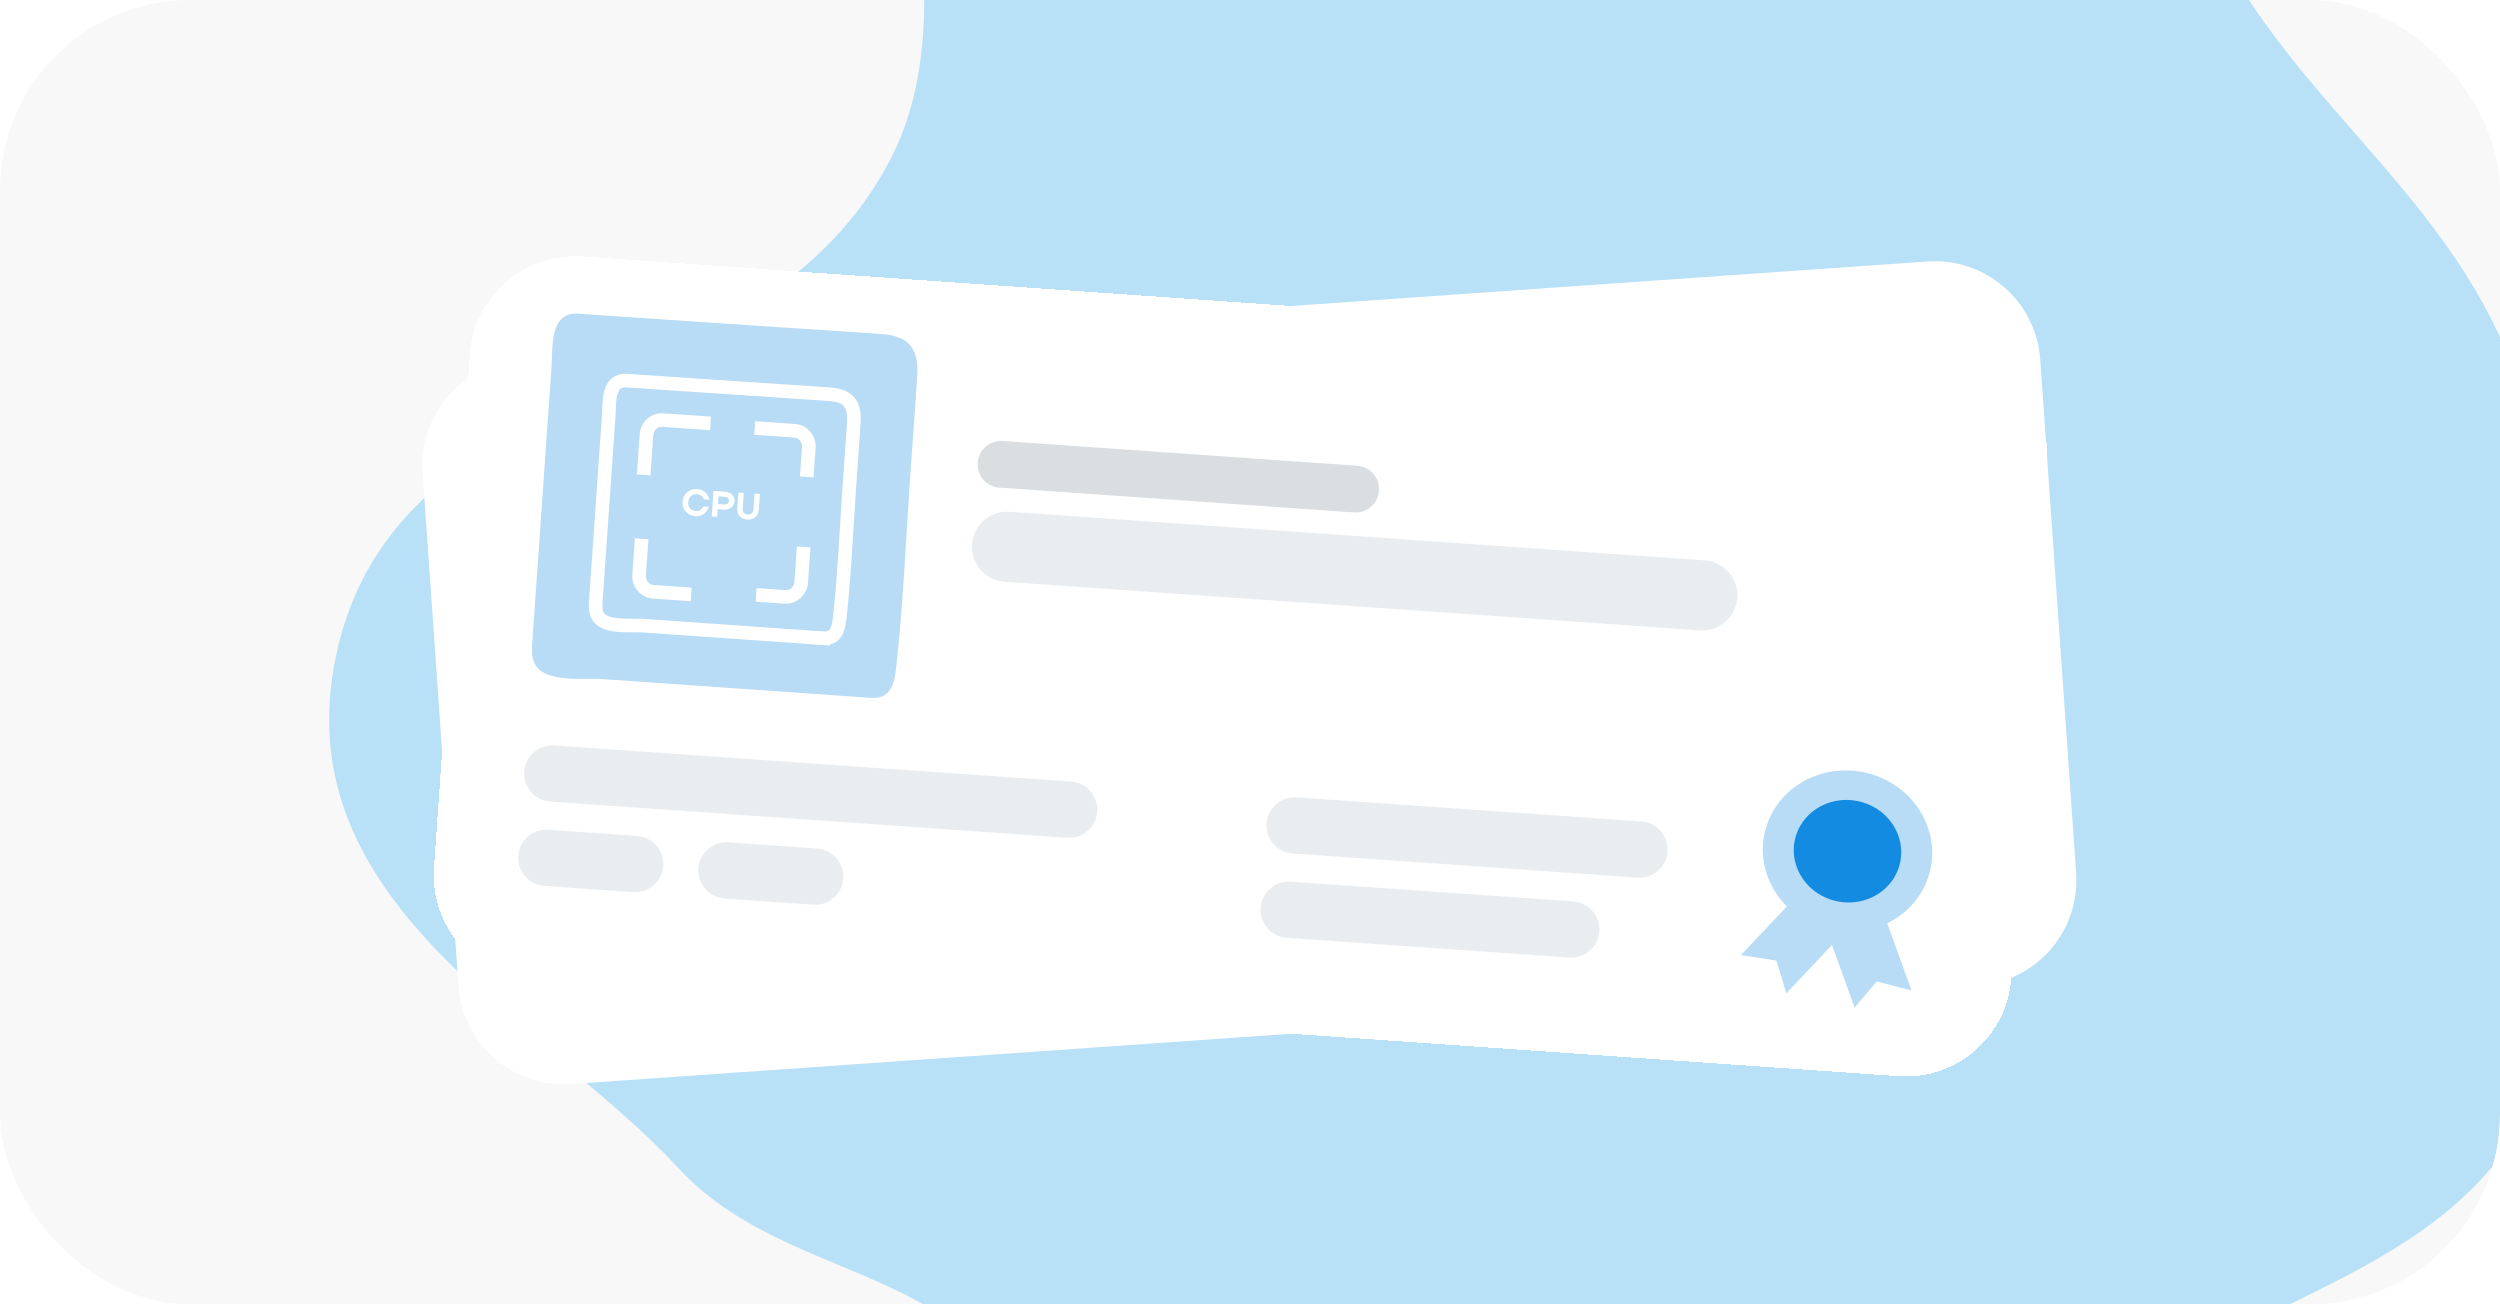 <svg width="368" height="192" viewBox="0 0 368 192" fill="none" xmlns="http://www.w3.org/2000/svg">
<g clip-path="url(#clip0_5602_4573)">
<rect width="368" height="192" rx="28" fill="#F8F8F8"/>
<g filter="url(#filter0_f_5602_4573)">
<path fill-rule="evenodd" clip-rule="evenodd" d="M267.537 -123.254C288.429 -114.396 288.592 -73.277 300.888 -49.371C309.902 -31.846 320.2 -16.756 330.548 -0.752C344.22 20.396 364.629 33.698 372.026 60.663C380.274 90.729 387.76 128.696 374.478 159.388C360.963 190.617 326.945 189.41 306.266 212.622C285.955 235.42 277.844 275.316 255.297 293.162C231.796 311.762 199.741 330.386 179.118 313.259C155.549 293.684 167.731 236.352 151.035 206.57C139.445 185.897 114.85 188.166 99.922 171.999C80.109 150.54 41.755 133.197 49.459 96.558C58.322 54.409 112.327 60.252 131.22 23.15C146.135 -6.141 120.092 -49.77 137.574 -76.485C153.78 -101.25 182.575 -81.784 205.22 -89.933C226.77 -97.689 247.708 -131.662 267.537 -123.254Z" fill="#79CAF8" fill-opacity="0.5"/>
</g>
<g filter="url(#filter1_d_5602_4573)">
<path d="M62.209 66.151C61.609 57.572 68.078 50.131 76.657 49.531L283.705 35.053C292.284 34.453 299.725 40.921 300.325 49.501L305.607 125.036C306.207 133.616 299.738 141.057 291.159 141.657L84.112 156.135C75.532 156.735 68.091 150.266 67.491 141.687L62.209 66.151Z" fill="white"/>
</g>
<g filter="url(#filter2_d_5602_4573)">
<path d="M69.164 48.759C69.764 40.179 77.205 33.711 85.784 34.311L286.9 48.374C295.479 48.974 301.948 56.415 301.348 64.995L296.066 140.526C295.466 149.105 288.025 155.574 279.446 154.974L78.33 140.911C69.751 140.311 63.282 132.869 63.882 124.29L69.164 48.759Z" fill="white" shape-rendering="crispEdges"/>
<path d="M186.435 117.777C186.595 115.493 188.577 113.77 190.861 113.93L241.631 117.481C243.916 117.64 245.638 119.622 245.478 121.906C245.318 124.191 243.337 125.913 241.053 125.753L190.282 122.203C187.998 122.043 186.276 120.061 186.435 117.777Z" fill="#EAEDEF"/>
<path d="M185.568 130.187C185.728 127.902 187.709 126.18 189.994 126.34L231.575 129.248C233.86 129.407 235.582 131.389 235.422 133.673C235.263 135.958 233.281 137.68 230.997 137.52L189.415 134.612C187.131 134.453 185.408 132.471 185.568 130.187Z" fill="#EAEDEF"/>
<path d="M143.918 64.668C144.051 62.771 145.696 61.341 147.593 61.474L199.8 65.125C201.697 65.257 203.127 66.903 202.994 68.8C202.862 70.697 201.216 72.127 199.319 71.994L147.112 68.343C145.216 68.21 143.785 66.565 143.918 64.668Z" fill="#DADEE0"/>
<path d="M143.077 76.683C143.276 73.838 145.744 71.693 148.59 71.892L250.943 79.05C253.788 79.249 255.934 81.717 255.735 84.562C255.536 87.408 253.068 89.553 250.222 89.354L147.869 82.196C145.023 81.997 142.878 79.529 143.077 76.683Z" fill="#EAEDEF"/>
<path d="M77.158 110.136C77.318 107.852 79.299 106.13 81.584 106.289L157.667 111.61C159.952 111.77 161.674 113.752 161.514 116.036C161.355 118.321 159.373 120.043 157.089 119.883L81.005 114.562C78.721 114.402 76.998 112.421 77.158 110.136Z" fill="#EAEDEF"/>
<path d="M76.291 122.546C76.451 120.262 78.432 118.54 80.716 118.699L93.779 119.613C96.063 119.773 97.786 121.754 97.626 124.039C97.466 126.323 95.485 128.045 93.2 127.886L80.138 126.972C77.853 126.812 76.131 124.831 76.291 122.546Z" fill="#EAEDEF"/>
<path d="M102.797 124.4C102.956 122.115 104.938 120.393 107.222 120.553L120.285 121.466C122.569 121.626 124.291 123.608 124.132 125.892C123.972 128.176 121.99 129.899 119.706 129.739L106.644 128.826C104.359 128.666 102.637 126.684 102.797 124.4Z" fill="#EAEDEF"/>
<path d="M128.283 99.293C119.542 98.692 110.802 98.081 102.062 97.459C97.617 97.149 93.182 96.838 88.737 96.528C85.906 96.33 79.645 97.221 78.548 93.862C78.225 92.889 78.299 91.841 78.37 90.823C78.999 81.829 79.627 72.844 80.256 63.849C80.57 59.352 80.885 54.855 81.198 50.368C81.383 47.722 80.852 42.44 85.137 42.739C99.948 43.755 114.772 44.74 129.586 45.715C134.073 46.008 135.29 48.077 135.003 52.177C134.693 56.9 134.343 61.62 134.013 66.341C133.576 72.588 133.258 78.854 132.801 85.1C132.573 88.223 132.305 91.343 131.957 94.458C131.71 96.69 131.384 99.5 128.284 99.283L128.283 99.293Z" fill="#B8DCF6"/>
<path d="M121.177 90.514C115.316 90.114 109.456 89.695 103.596 89.285C100.62 89.077 97.643 88.868 94.666 88.66C92.763 88.527 88.567 89.124 87.834 86.871C87.617 86.214 87.665 85.519 87.713 84.833C88.135 78.802 88.556 72.782 88.978 66.751C89.188 63.741 89.4 60.721 89.61 57.71C89.734 55.938 89.381 52.4 92.256 52.592C102.186 53.267 112.117 53.933 122.048 54.589C125.053 54.789 125.866 56.177 125.674 58.92C125.472 62.085 125.232 65.246 125.011 68.409C124.717 72.601 124.508 76.799 124.197 80.989C124.05 83.085 123.857 85.178 123.636 87.268C123.474 88.77 123.249 90.649 121.177 90.504L121.177 90.514Z" stroke="white" stroke-width="2" stroke-miterlimit="10"/>
<path d="M100.941 71.875C100.587 71.471 100.43 70.984 100.469 70.415C100.508 69.846 100.73 69.386 101.135 69.035C101.545 68.681 102.045 68.524 102.635 68.563C103.3 68.607 103.793 68.879 104.116 69.378C104.263 69.6 104.361 69.844 104.41 70.11L103.592 70.055C103.555 69.931 103.492 69.815 103.404 69.709C103.198 69.469 102.925 69.337 102.584 69.315C102.239 69.292 101.946 69.389 101.705 69.607C101.468 69.822 101.337 70.109 101.312 70.471C101.287 70.847 101.373 71.154 101.572 71.394C101.775 71.63 102.056 71.76 102.414 71.784C102.773 71.808 103.07 71.702 103.305 71.466C103.411 71.354 103.492 71.234 103.547 71.104L104.364 71.158C104.264 71.436 104.126 71.678 103.949 71.886C103.535 72.362 103.006 72.578 102.363 72.536C101.772 72.497 101.298 72.276 100.941 71.875Z" fill="white"/>
<path d="M104.767 72.587L105.025 68.829L106.739 68.942C107.179 68.972 107.525 69.122 107.778 69.394C108.035 69.663 108.151 69.983 108.125 70.355C108.1 70.728 107.941 71.032 107.65 71.268C107.362 71.5 106.998 71.602 106.559 71.573L105.636 71.512L105.558 72.639L104.767 72.587ZM105.687 70.76L106.584 70.82C106.802 70.834 106.974 70.793 107.101 70.697C107.227 70.602 107.296 70.469 107.308 70.301C107.32 70.133 107.269 69.993 107.157 69.881C107.044 69.77 106.879 69.707 106.661 69.692L105.765 69.633L105.687 70.76Z" fill="white"/>
<path d="M108.535 71.353L108.691 69.072L109.482 69.124L109.326 71.406C109.308 71.663 109.364 71.872 109.495 72.031C109.629 72.188 109.817 72.274 110.06 72.29C110.302 72.306 110.499 72.245 110.65 72.108C110.804 71.967 110.89 71.768 110.908 71.51L111.064 69.229L111.856 69.281L111.699 71.562C111.666 72.046 111.497 72.421 111.193 72.688C110.888 72.956 110.493 73.074 110.008 73.041C109.523 73.009 109.148 72.841 108.883 72.536C108.618 72.231 108.502 71.836 108.535 71.353Z" fill="white"/>
<path d="M94.747 66.471L95.162 60.526C95.25 59.268 96.321 58.309 97.562 58.396L104.588 58.888" stroke="white" stroke-width="2" stroke-miterlimit="10"/>
<path d="M101.749 84.066L96.16 83.675C94.928 83.589 93.991 82.499 94.08 81.232L94.455 75.868" stroke="white" stroke-width="2" stroke-miterlimit="10"/>
<path d="M118.304 77.074L117.939 82.295C117.851 83.552 116.781 84.511 115.54 84.425L111.303 84.128" stroke="white" stroke-width="2" stroke-miterlimit="10"/>
<path d="M111.098 59.566L116.976 59.977C118.208 60.063 119.145 61.153 119.056 62.42L118.752 66.764" stroke="white" stroke-width="2" stroke-miterlimit="10"/>
<ellipse cx="271.952" cy="121.86" rx="12.489" ry="11.865" transform="rotate(11.736 271.952 121.86)" fill="#B8DCF6"/>
<ellipse cx="271.952" cy="121.86" rx="7.929" ry="7.533" transform="rotate(11.736 271.952 121.86)" fill="#138BE1"/>
<path fill-rule="evenodd" clip-rule="evenodd" d="M270.581 131.28L265.696 127.156L256.264 137.145L261.491 137.967L262.945 142.784L269.67 135.661L273.003 144.874L276.255 141.034L281.377 142.362L276.704 129.443L270.581 131.28Z" fill="#B8DCF6"/>
</g>
</g>
<defs>
<filter id="filter0_f_5602_4573" x="-167.668" y="-340.701" width="765.515" height="876.842" filterUnits="userSpaceOnUse" color-interpolation-filters="sRGB">
<feFlood flood-opacity="0" result="BackgroundImageFix"/>
<feBlend mode="normal" in="SourceGraphic" in2="BackgroundImageFix" result="shape"/>
<feGaussianBlur stdDeviation="108.059" result="effect1_foregroundBlur_5602_4573"/>
</filter>
<filter id="filter1_d_5602_4573" x="42.834" y="19.115" width="282.148" height="159.832" filterUnits="userSpaceOnUse" color-interpolation-filters="sRGB">
<feFlood flood-opacity="0" result="BackgroundImageFix"/>
<feColorMatrix in="SourceAlpha" type="matrix" values="0 0 0 0 0 0 0 0 0 0 0 0 0 0 0 0 0 0 127 0" result="hardAlpha"/>
<feOffset dy="3.438"/>
<feGaussianBlur stdDeviation="9.144"/>
<feComposite in2="hardAlpha" operator="out"/>
<feColorMatrix type="matrix" values="0 0 0 0 0 0 0 0 0 0 0 0 0 0 0 0 0 0 0.08 0"/>
<feBlend mode="normal" in2="BackgroundImageFix" result="effect1_dropShadow_5602_4573"/>
<feBlend mode="normal" in="SourceGraphic" in2="effect1_dropShadow_5602_4573" result="shape"/>
</filter>
<filter id="filter2_d_5602_4573" x="44.506" y="18.374" width="276.216" height="159.413" filterUnits="userSpaceOnUse" color-interpolation-filters="sRGB">
<feFlood flood-opacity="0" result="BackgroundImageFix"/>
<feColorMatrix in="SourceAlpha" type="matrix" values="0 0 0 0 0 0 0 0 0 0 0 0 0 0 0 0 0 0 127 0" result="hardAlpha"/>
<feOffset dy="3.438"/>
<feGaussianBlur stdDeviation="9.144"/>
<feComposite in2="hardAlpha" operator="out"/>
<feColorMatrix type="matrix" values="0 0 0 0 0 0 0 0 0 0 0 0 0 0 0 0 0 0 0.08 0"/>
<feBlend mode="normal" in2="BackgroundImageFix" result="effect1_dropShadow_5602_4573"/>
<feBlend mode="normal" in="SourceGraphic" in2="effect1_dropShadow_5602_4573" result="shape"/>
</filter>
<clipPath id="clip0_5602_4573">
<rect width="368" height="192" rx="28" fill="white"/>
</clipPath>
</defs>
</svg>
